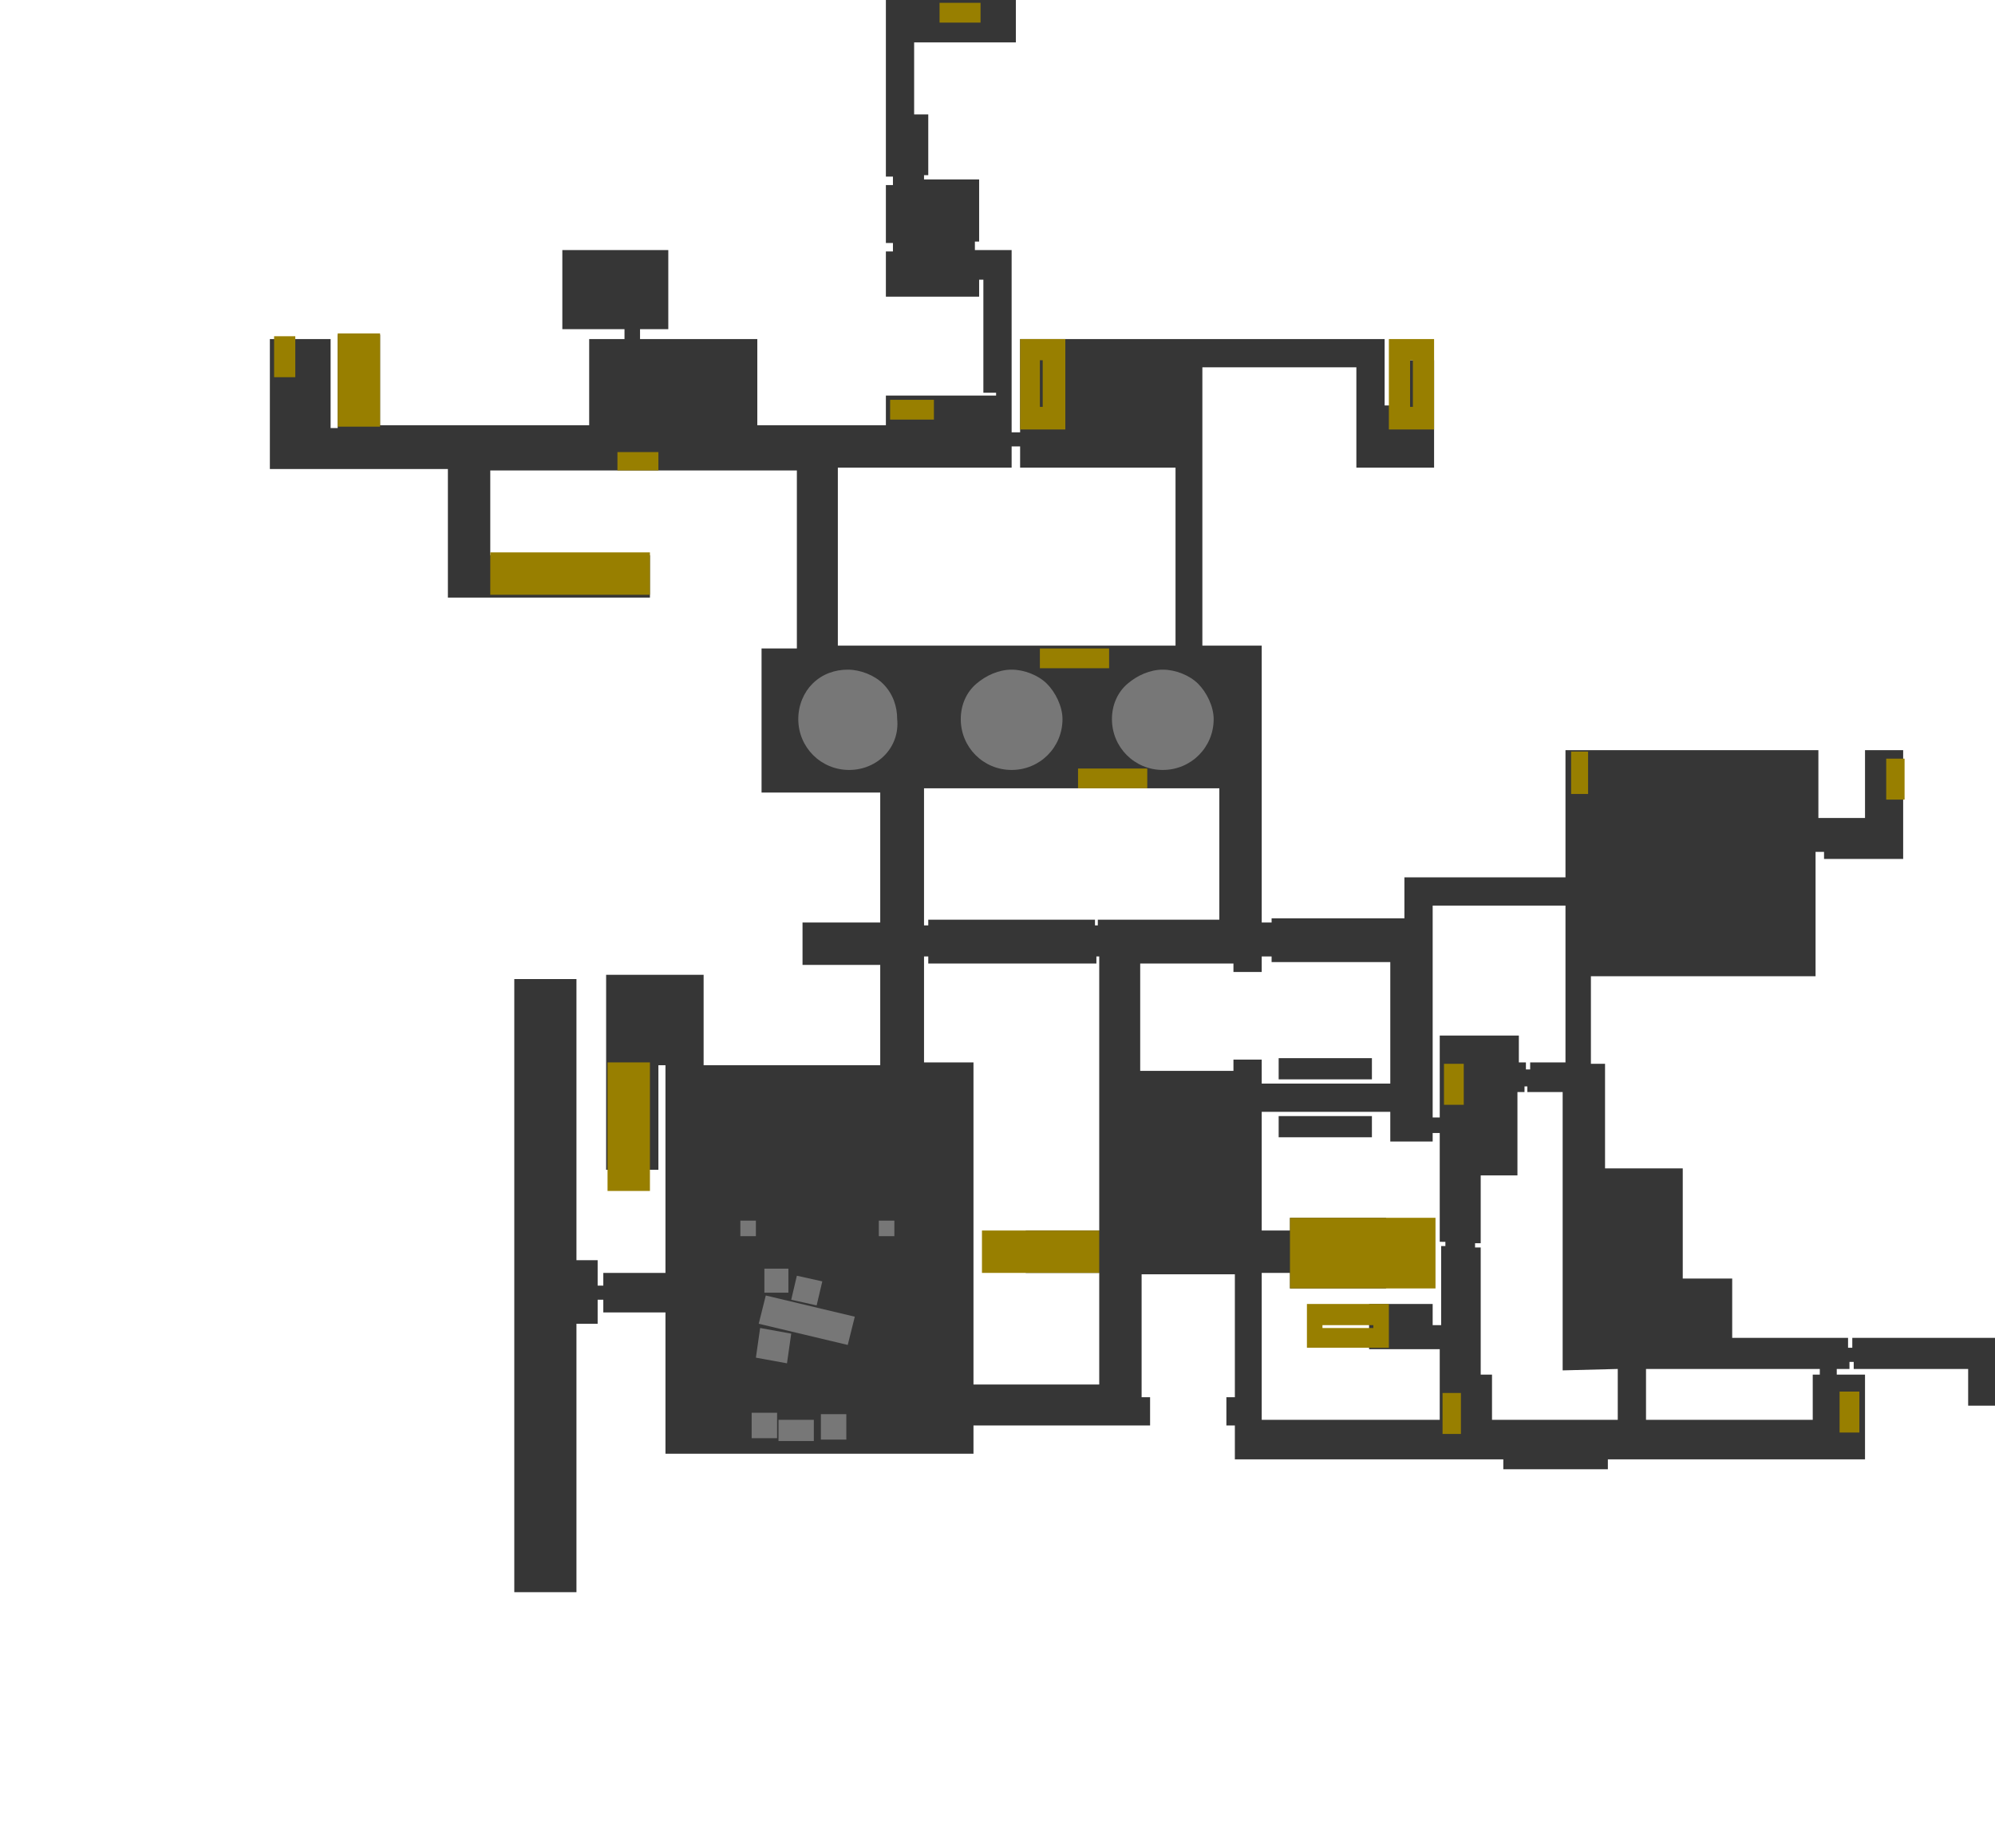<?xml version="1.0" encoding="utf-8"?>
<!-- Generator: Adobe Illustrator 27.3.1, SVG Export Plug-In . SVG Version: 6.00 Build 0)  -->
<svg version="1.1" id="Discord.gg-_x40_marazm" xmlns="http://www.w3.org/2000/svg" xmlns:xlink="http://www.w3.org/1999/xlink"
	 x="0px" y="0px" viewBox="0 0 141.2 130.8" style="enable-background:new 0 0 141.2 130.8;" xml:space="preserve">
<style type="text/css">
	.st0{fill:#363636;}
	.st1{fill:#987F00;}
	.st2{fill:#777777;}
</style>
<g id="Basement">
	<g id="Floor-b">
		<path class="st0" d="M97.1,79v1.5h-6.6V79H97.1z"/>
		<path class="st0" d="M97.1,74.9v1.5h-6.6v-1.5H97.1z"/>
		<path class="st0" d="M141.2,94.7h-10.1v0.7h-0.3v-0.7h-8.2v-4.2h-3.5v-7.8h-5.5v-7.4h-1v-6.2h15.9v-8.8h0.6v0.5h5.6v-7.7H132v4.8
			h-3.3v-4.8h-17.9v9H99.4v2.9H90v0.3h-0.7V45.7h-4.2V26H96v7.1h5.5v-7.6h-1.7v3.2H98V24H72.2v6.6h-0.6V17.7H69v-0.6h0.3v-4.4h-3.9
			v-0.3h0.3V8.1h-1V3h7.2V0h-9.2v12.5h0.5v0.6h-0.5v4.1h0.5v0.6h-0.5V21h6.6v-1.2h0.3v8h0.9V28h-7.8v2.1h-9.1V24l-8.3,0v-0.7h2v-5.6
			h-7.5v5.6h4.4V24h-2.5l0,6.1l-14.8,0l0-6.4h-3l0,6.6h-0.5V24h-4.3v9.2h12.6v9.1H46v-3H34.7v-6h21.7v12.6h-2.5v10.2h8.4v9.2h-5.5v3
			h5.5v7.1H49.8v-6.4h-6.9v13.8h3.7l0-7.4h0.5l0,14.7h-4.4v0.9h-0.4v-1.8h-1.5V69.3h-4.4v43.4h4.4v-19h1.5V92h0.4v0.9h4.4v10h21.8
			v-2h12.5v-2h-0.6v-8.7h6.6v8.7h-0.6v2h0.6v2.4h19v0.7h7.4v-0.7H132v-6H130v-0.4h0.9v-0.5h0.3v0.5h8.1v2.6h2L141.2,94.7L141.2,94.7
			z M128.8,96.9v0.4h-0.5v3.2h-11.8v-3.6H128.8L128.8,96.9z M114.5,96.9v3.6h-8.9v-3.2h-0.8v-9h-0.4v-0.3h0.4v-4.8h2.6v-5.9h0.5
			v-0.4h0.2v0.4h2.5v19.7L114.5,96.9L114.5,96.9z M110.8,64.1v11.1h-2.5v0.5H108v-0.5h-0.5v-1.9h-5.6v5.8h-0.5v-15
			C101.4,64.1,110.8,64.1,110.8,64.1z M102.3,87.9v0.3h-0.3v5.6h-0.6v-1.5h-4.5v3.2h5v5H89.3V90.1h2v1.1h6.8v-5h-6.8v0.9h-2v-8.4
			h9.1v2.1h3v-0.6h0.5v7.7L102.3,87.9L102.3,87.9z M98.4,68.1v8.6h-9.1V75h-2v0.8l-6.6,0v-7.6h6.6v0.6h2v-1.1H90v0.4L98.4,68.1
			L98.4,68.1z M86.3,55.9v9.2h-8.6v0.4h-0.2v-0.4H65.7v0.4h-0.3v-9.7H86.3L86.3,55.9z M83.2,33.1v12.6H59.3V33.1l12.3,0v-1.5h0.6
			v1.5L83.2,33.1L83.2,33.1z M77.8,67.7v19.4h-5.2v3h5.2v7.9h-8.9V75.2h-3.5v-7.5h0.3v0.5h11.9v-0.5H77.8L77.8,67.7z"/>
	</g>
	<g id="Stairs-b">
		<g id="Connector-Ground_Floor">
			<path id="stair-1" class="st1" d="M45.9,39.1H34.7v3h11.3V39.1z"/>
			<path id="stair-2" class="st1" d="M26.9,30.2v-6.6h-3v6.6H26.9z"/>
			<path id="stair-3" class="st1" d="M20.9,23.8v2.9h-1.5v-2.9H20.9z"/>
			<path id="stair-4" class="st1" d="M66.1,28.3H63v1.4h3.1V28.3z"/>
			<path id="stair-7" class="st1" d="M46,75.2l0,9.1h-3l0-9.1L46,75.2L46,75.2z"/>
			<path id="stair-8" class="st1" d="M77.8,87.1h-8.3v3h8.3V87.1z"/>
			<path id="stair-220" class="st1" d="M91.3,86.2h10.3v5H91.3V86.2z"/>
			<path id="stair-221" class="st1" d="M102.1,98.6v2.9h1.3v-2.9H102.1z"/>
			<path id="stair-222" class="st1" d="M131.6,98.5h-1.4v2.9h1.4V98.5z"/>
			<path id="stair-223" class="st1" d="M78.5,45.9v1.4h-4.9v-1.4H78.5z"/>
			<path id="stair-224" class="st1" d="M81.2,54.4v1.4h-4.9v-1.4H81.2z"/>
			<path id="stair-136" class="st1" d="M134.8,53.7v2.9h-1.3v-2.9H134.8z"/>
			<path id="stair-140" class="st1" d="M46.6,33.3v-1.3h-2.9v1.3H46.6z"/>
			<path id="stair-128" class="st1" d="M75.4,30.3V24h-3.2v6.4H75.4z M73.8,28.8h-0.2v-3.3h0.2V28.8z"/>
			<path id="stair-127" class="st1" d="M101.5,30.3V24h-3.2v6.4H101.5z M100,28.8h-0.2v-3.3h0.2V28.8z"/>
			<path id="stair-138" class="st1" d="M111.2,53.2v3h1.2v-3H111.2z"/>
			<path id="stair-139" class="st1" d="M103.6,78.2v-2.9h-1.4v2.9H103.6z"/>
			<path id="stair-134" class="st1" d="M98.3,92.3h-5.8v3.1h5.8V92.3z M97.2,93.8V94h-3.6v-0.2H97.2z"/>
			<path id="stair-143" class="st1" d="M66.5,0.2h2.9v1.4h-2.9V0.2z"/>
		</g>
	</g>
	<g id="Wall-b">
		<path class="st2" d="M60.1,54.5c-2,0-3.6-1.6-3.6-3.6c0-1,0.4-1.9,1-2.5c0.7-0.7,1.6-1,2.5-1s1.9,0.4,2.5,1c0.7,0.7,1,1.6,1,2.5
			C63.7,52.9,62.1,54.5,60.1,54.5L60.1,54.5L60.1,54.5z"/>
		<path class="st2" d="M82.3,54.5c-2,0-3.6-1.6-3.6-3.6c0-1,0.4-1.9,1.1-2.5s1.6-1,2.5-1s1.9,0.4,2.5,1s1.1,1.6,1.1,2.5
			C85.9,52.9,84.3,54.5,82.3,54.5L82.3,54.5L82.3,54.5z"/>
		<path class="st2" d="M71.6,54.5c-2,0-3.6-1.6-3.6-3.6c0-1,0.4-1.9,1.1-2.5s1.6-1,2.5-1s1.9,0.4,2.5,1s1.1,1.6,1.1,2.5
			C75.2,52.9,73.6,54.5,71.6,54.5L71.6,54.5L71.6,54.5z"/>
		<path class="st2" d="M54.2,91.7l6.3,1.5l-0.5,2l-6.3-1.5L54.2,91.7z"/>
		<path class="st2" d="M53.8,94l2.2,0.4l-0.3,2.1l-2.2-0.4L53.8,94z"/>
		<path class="st2" d="M55.8,89.8v1.7h-1.7v-1.7H55.8z"/>
		<path class="st2" d="M56.4,90.3l1.8,0.4l-0.4,1.7L56,92L56.4,90.3z"/>
		<path class="st2" d="M53.5,86.4v1.1h-1.1v-1.1H53.5z"/>
		<path class="st2" d="M63.3,86.4v1.1h-1.1v-1.1H63.3z"/>
		<path class="st2" d="M59.9,100.1v1.8h-1.8v-1.8H59.9z"/>
		<path class="st2" d="M57.6,100.5v1.5h-2.5v-1.5H57.6z"/>
		<path class="st2" d="M55,100v1.8h-1.8V100H55z"/>
	</g>
</g>
</svg>

